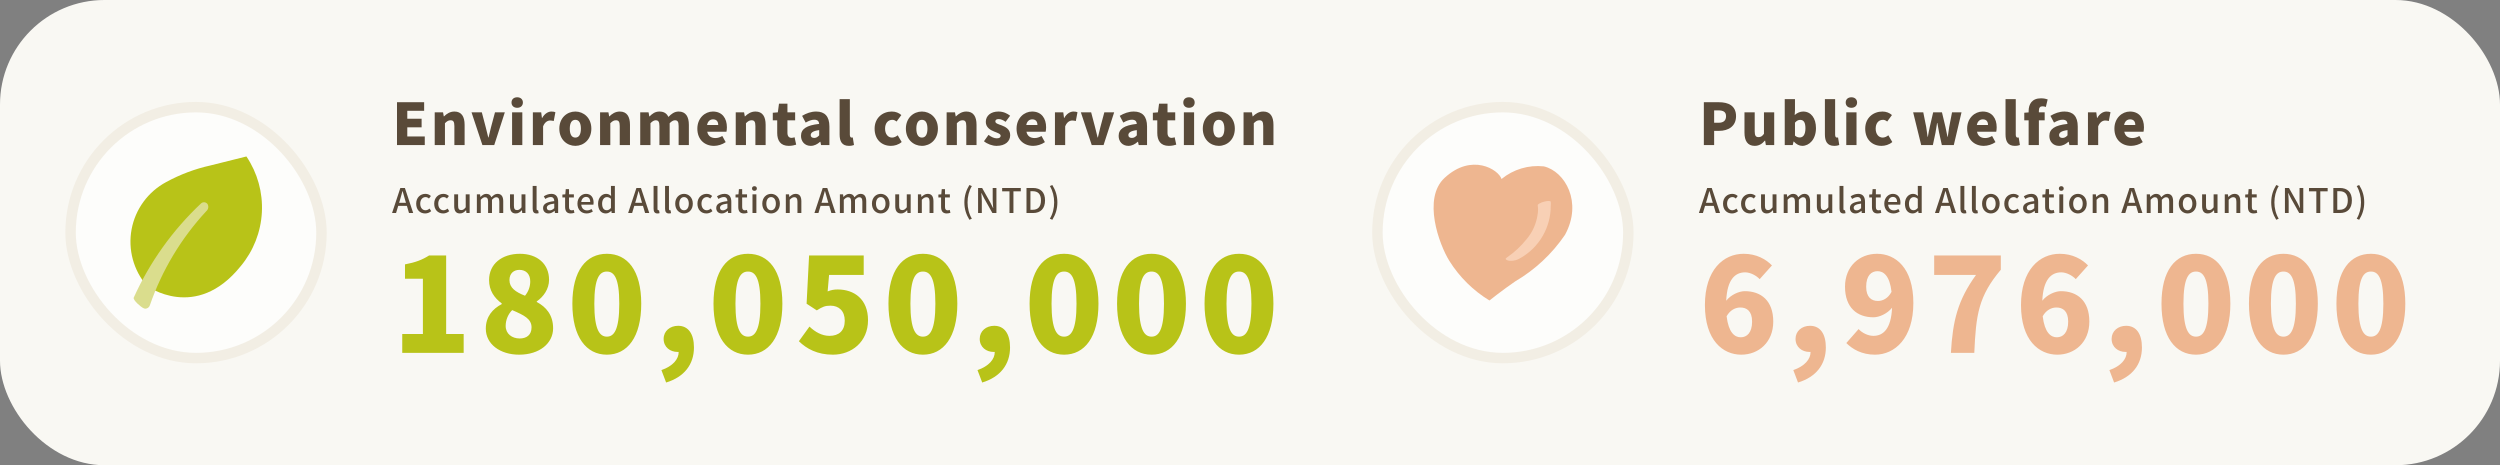 <svg width="1913" height="356" viewBox="0 0 1913 356" fill="none" xmlns="http://www.w3.org/2000/svg">
<rect x="0" y="0" width="1913" height="356" fill="#808080" stroke="none"/>
<rect width="1913" height="356" rx="80" fill="#F9F8F3"/>
<rect x="54" y="82" width="192" height="192" rx="96" fill="#FDFDFB"/>
<rect x="54" y="82" width="192" height="192" rx="96" stroke="#F2EEE4" stroke-width="8"/>
<path d="M188.556 119.723L160.97 126.619C149.166 129.24 137.787 133.515 127.174 139.311C120.329 142.968 114.396 148.118 109.812 154.381C105.227 160.643 102.11 167.854 100.693 175.484C99.275 183.115 99.593 190.966 101.622 198.457C103.652 205.948 107.343 212.888 112.418 218.76C112.418 218.76 149.793 246.345 184.138 203.724C193.887 192.097 199.593 177.615 200.39 162.462C201.186 147.31 197.033 132.307 188.556 119.723Z" fill="#B8C318"/>
<path d="M112.265 236.001C112.796 235.833 113.287 235.545 113.693 235.163C114.099 234.781 114.408 234.312 114.609 233.792C123.848 206.944 138.602 182.325 157.921 161.517C158.652 160.881 159.146 160.017 159.322 159.065C159.497 158.113 159.34 157.131 158.884 156.277C158.626 155.877 158.289 155.539 157.887 155.284C157.486 155.028 157.032 154.861 156.561 154.795C156.089 154.73 155.609 154.766 155.153 154.903C154.697 155.04 154.278 155.273 153.92 155.587C132.166 176.022 114.643 200.532 102.338 227.724C101.51 229.517 107.99 235.174 109.921 235.863C110.278 236.058 110.674 236.17 111.08 236.193C111.485 236.217 111.888 236.152 112.265 236.001Z" fill="#DADD8D"/>
<path d="M303.784 111V78.22H324.552V84.776H311.66V90.848H322.616V97.448H311.66V104.4H325.036V111H303.784ZM332.643 111V85.964H339.023L339.595 89.088H339.727C341.795 87.064 344.347 85.348 347.735 85.348C353.191 85.348 355.523 89.264 355.523 95.512V111H347.691V96.48C347.691 93.004 346.767 92.036 344.787 92.036C343.027 92.036 341.971 92.828 340.475 94.28V111H332.643ZM369.128 111L360.812 85.964H368.688L371.724 97.492C372.384 99.956 372.956 102.552 373.616 105.192H373.836C374.452 102.552 375.068 99.956 375.684 97.492L378.764 85.964H386.288L378.192 111H369.128ZM391.85 111V85.964H399.682V111H391.85ZM395.766 82.488C393.126 82.488 391.41 80.904 391.41 78.44C391.41 76.02 393.126 74.436 395.766 74.436C398.362 74.436 400.122 76.02 400.122 78.44C400.122 80.904 398.362 82.488 395.766 82.488ZM407.747 111V85.964H414.127L414.699 90.32H414.831C416.679 86.976 419.451 85.348 421.959 85.348C423.455 85.348 424.291 85.568 424.995 85.876L423.719 92.608C422.795 92.388 422.047 92.212 420.947 92.212C419.099 92.212 416.855 93.4 415.579 96.7V111H407.747ZM440.27 111.616C433.89 111.616 427.994 106.776 427.994 98.46C427.994 90.188 433.89 85.348 440.27 85.348C446.606 85.348 452.502 90.188 452.502 98.46C452.502 106.776 446.606 111.616 440.27 111.616ZM440.27 105.28C443.174 105.28 444.494 102.64 444.494 98.46C444.494 94.324 443.174 91.684 440.27 91.684C437.322 91.684 436.002 94.324 436.002 98.46C436.002 102.64 437.322 105.28 440.27 105.28ZM459.177 111V85.964H465.557L466.129 89.088H466.261C468.329 87.064 470.881 85.348 474.269 85.348C479.725 85.348 482.057 89.264 482.057 95.512V111H474.225V96.48C474.225 93.004 473.301 92.036 471.321 92.036C469.561 92.036 468.505 92.828 467.009 94.28V111H459.177ZM489.898 111V85.964H496.278L496.85 89.132H496.982C499.05 87.064 501.206 85.348 504.594 85.348C508.07 85.348 510.182 86.8 511.458 89.484C513.614 87.284 515.946 85.348 519.29 85.348C524.746 85.348 527.122 89.264 527.122 95.512V111H519.29V96.48C519.29 93.004 518.41 92.036 516.43 92.036C515.286 92.036 513.922 92.74 512.426 94.28V111H504.594V96.48C504.594 93.004 503.67 92.036 501.69 92.036C500.546 92.036 499.182 92.74 497.73 94.28V111H489.898ZM546.366 111.616C539.15 111.616 533.606 106.776 533.606 98.46C533.606 90.364 539.458 85.348 545.486 85.348C552.702 85.348 556.222 90.584 556.222 97.404C556.222 98.812 556.046 100.176 555.87 100.792H541.174C541.878 104.224 544.254 105.632 547.422 105.632C549.226 105.632 550.898 105.104 552.702 104.048L555.298 108.756C552.702 110.604 549.27 111.616 546.366 111.616ZM541.042 95.644H549.578C549.578 93.18 548.478 91.332 545.618 91.332C543.462 91.332 541.57 92.696 541.042 95.644ZM562.985 111V85.964H569.365L569.937 89.088H570.069C572.137 87.064 574.689 85.348 578.077 85.348C583.533 85.348 585.865 89.264 585.865 95.512V111H578.033V96.48C578.033 93.004 577.109 92.036 575.129 92.036C573.369 92.036 572.313 92.828 570.817 94.28V111H562.985ZM603.562 111.616C597.27 111.616 594.718 107.612 594.718 101.716V92.08H591.33V86.272L595.202 85.964L596.082 79.32H602.55V85.964H608.446V92.08H602.55V101.628C602.55 104.4 603.87 105.5 605.718 105.5C606.51 105.5 607.39 105.236 608.006 105.016L609.238 110.692C607.918 111.088 606.114 111.616 603.562 111.616ZM620.364 111.616C615.744 111.616 612.928 108.184 612.928 104.004C612.928 98.724 617.064 95.864 626.832 94.808C626.656 92.784 625.6 91.596 623.048 91.596C621.068 91.596 619 92.388 616.492 93.796L613.764 88.648C617.064 86.668 620.628 85.348 624.544 85.348C631.012 85.348 634.664 88.956 634.664 96.788V111H628.284L627.756 108.492H627.536C625.468 110.34 623.136 111.616 620.364 111.616ZM623.048 105.544C624.632 105.544 625.688 104.796 626.832 103.564V99.56C621.948 100.176 620.364 101.628 620.364 103.388C620.364 104.84 621.42 105.544 623.048 105.544ZM649.6 111.616C644.232 111.616 642.472 108.096 642.472 102.86V75.844H650.304V103.124C650.304 104.796 651.052 105.28 651.668 105.28C651.932 105.28 652.108 105.28 652.548 105.192L653.472 110.956C652.636 111.308 651.36 111.616 649.6 111.616ZM681.7 111.616C674.66 111.616 669.248 106.776 669.248 98.46C669.248 90.188 675.408 85.348 682.404 85.348C685.44 85.348 687.816 86.404 689.708 88.032L686.056 93.004C684.912 92.08 683.944 91.684 682.888 91.684C679.412 91.684 677.256 94.324 677.256 98.46C677.256 102.64 679.544 105.28 682.58 105.28C684.164 105.28 685.66 104.532 686.936 103.52L689.972 108.668C687.508 110.824 684.34 111.616 681.7 111.616ZM705.456 111.616C699.076 111.616 693.18 106.776 693.18 98.46C693.18 90.188 699.076 85.348 705.456 85.348C711.792 85.348 717.688 90.188 717.688 98.46C717.688 106.776 711.792 111.616 705.456 111.616ZM705.456 105.28C708.36 105.28 709.68 102.64 709.68 98.46C709.68 94.324 708.36 91.684 705.456 91.684C702.508 91.684 701.188 94.324 701.188 98.46C701.188 102.64 702.508 105.28 705.456 105.28ZM724.363 111V85.964H730.743L731.315 89.088H731.447C733.515 87.064 736.067 85.348 739.455 85.348C744.911 85.348 747.243 89.264 747.243 95.512V111H739.411V96.48C739.411 93.004 738.487 92.036 736.507 92.036C734.747 92.036 733.691 92.828 732.195 94.28V111H724.363ZM762.564 111.616C759.308 111.616 755.48 110.208 752.928 108.096L756.404 103.212C758.692 104.928 760.76 105.852 762.74 105.852C764.808 105.852 765.688 105.104 765.688 103.872C765.688 102.376 763.268 101.672 760.716 100.66C757.724 99.472 754.336 97.448 754.336 93.268C754.336 88.56 758.164 85.348 764.016 85.348C767.932 85.348 770.836 86.932 772.948 88.56L769.472 93.224C767.668 91.948 765.908 91.112 764.28 91.112C762.476 91.112 761.64 91.728 761.64 92.916C761.64 94.412 763.796 94.984 766.392 95.908C769.516 97.096 772.992 98.9 772.992 103.432C772.992 108.052 769.384 111.616 762.564 111.616ZM790.626 111.616C783.41 111.616 777.866 106.776 777.866 98.46C777.866 90.364 783.718 85.348 789.746 85.348C796.962 85.348 800.482 90.584 800.482 97.404C800.482 98.812 800.306 100.176 800.13 100.792H785.434C786.138 104.224 788.514 105.632 791.682 105.632C793.486 105.632 795.158 105.104 796.962 104.048L799.558 108.756C796.962 110.604 793.53 111.616 790.626 111.616ZM785.302 95.644H793.838C793.838 93.18 792.738 91.332 789.878 91.332C787.722 91.332 785.83 92.696 785.302 95.644ZM807.245 111V85.964H813.625L814.197 90.32H814.329C816.177 86.976 818.949 85.348 821.457 85.348C822.953 85.348 823.789 85.568 824.493 85.876L823.217 92.608C822.293 92.388 821.545 92.212 820.445 92.212C818.597 92.212 816.353 93.4 815.077 96.7V111H807.245ZM835.394 111L827.078 85.964H834.954L837.99 97.492C838.65 99.956 839.222 102.552 839.882 105.192H840.102C840.718 102.552 841.334 99.956 841.95 97.492L845.03 85.964H852.554L844.458 111H835.394ZM863.421 111.616C858.801 111.616 855.985 108.184 855.985 104.004C855.985 98.724 860.121 95.864 869.889 94.808C869.713 92.784 868.657 91.596 866.105 91.596C864.125 91.596 862.057 92.388 859.549 93.796L856.821 88.648C860.121 86.668 863.685 85.348 867.601 85.348C874.069 85.348 877.721 88.956 877.721 96.788V111H871.341L870.813 108.492H870.593C868.525 110.34 866.193 111.616 863.421 111.616ZM866.105 105.544C867.689 105.544 868.745 104.796 869.889 103.564V99.56C865.005 100.176 863.421 101.628 863.421 103.388C863.421 104.84 864.477 105.544 866.105 105.544ZM894.396 111.616C888.104 111.616 885.552 107.612 885.552 101.716V92.08H882.164V86.272L886.036 85.964L886.916 79.32H893.384V85.964H899.28V92.08H893.384V101.628C893.384 104.4 894.704 105.5 896.552 105.5C897.344 105.5 898.224 105.236 898.84 105.016L900.072 110.692C898.752 111.088 896.948 111.616 894.396 111.616ZM905.894 111V85.964H913.726V111H905.894ZM909.81 82.488C907.17 82.488 905.454 80.904 905.454 78.44C905.454 76.02 907.17 74.436 909.81 74.436C912.406 74.436 914.166 76.02 914.166 78.44C914.166 80.904 912.406 82.488 909.81 82.488ZM932.659 111.616C926.279 111.616 920.383 106.776 920.383 98.46C920.383 90.188 926.279 85.348 932.659 85.348C938.995 85.348 944.891 90.188 944.891 98.46C944.891 106.776 938.995 111.616 932.659 111.616ZM932.659 105.28C935.563 105.28 936.883 102.64 936.883 98.46C936.883 94.324 935.563 91.684 932.659 91.684C929.711 91.684 928.391 94.324 928.391 98.46C928.391 102.64 929.711 105.28 932.659 105.28ZM951.566 111V85.964H957.946L958.518 89.088H958.65C960.718 87.064 963.27 85.348 966.658 85.348C972.114 85.348 974.446 89.264 974.446 95.512V111H966.614V96.48C966.614 93.004 965.69 92.036 963.71 92.036C961.95 92.036 960.894 92.828 959.398 94.28V111H951.566Z" fill="#594A39"/>
<path d="M306.188 152.6L305.408 155.174H310.634L309.88 152.6C309.23 150.52 308.658 148.388 308.086 146.23H307.956C307.41 148.414 306.812 150.52 306.188 152.6ZM300 163L306.344 143.838H309.828L316.172 163H312.974L311.362 157.54H304.706L303.068 163H300ZM325.3 163.338C321.426 163.338 318.462 160.608 318.462 155.85C318.462 151.092 321.764 148.336 325.534 148.336C327.354 148.336 328.68 149.064 329.72 149.974L328.238 151.924C327.458 151.222 326.652 150.806 325.69 150.806C323.272 150.806 321.556 152.834 321.556 155.85C321.556 158.892 323.22 160.894 325.586 160.894C326.782 160.894 327.848 160.322 328.706 159.594L329.954 161.57C328.628 162.74 326.938 163.338 325.3 163.338ZM339.086 163.338C335.212 163.338 332.248 160.608 332.248 155.85C332.248 151.092 335.55 148.336 339.32 148.336C341.14 148.336 342.466 149.064 343.506 149.974L342.024 151.924C341.244 151.222 340.438 150.806 339.476 150.806C337.058 150.806 335.342 152.834 335.342 155.85C335.342 158.892 337.006 160.894 339.372 160.894C340.568 160.894 341.634 160.322 342.492 159.594L343.74 161.57C342.414 162.74 340.724 163.338 339.086 163.338ZM351.946 163.338C348.878 163.338 347.552 161.336 347.552 157.696V148.7H350.542V157.332C350.542 159.776 351.244 160.764 352.934 160.764C354.26 160.764 355.17 160.14 356.366 158.632V148.7H359.356V163H356.912L356.678 160.842H356.6C355.3 162.35 353.896 163.338 351.946 163.338ZM364.897 163V148.7H367.341L367.575 150.702H367.653C368.875 149.402 370.305 148.336 372.073 148.336C374.205 148.336 375.401 149.324 376.025 150.962C377.429 149.454 378.885 148.336 380.679 148.336C383.669 148.336 385.073 150.364 385.073 154.004V163H382.083V154.368C382.083 151.898 381.303 150.91 379.691 150.91C378.703 150.91 377.663 151.56 376.467 152.86V163H373.477V154.368C373.477 151.898 372.723 150.91 371.085 150.91C370.123 150.91 369.057 151.56 367.887 152.86V163H364.897ZM394.651 163.338C391.583 163.338 390.257 161.336 390.257 157.696V148.7H393.247V157.332C393.247 159.776 393.949 160.764 395.639 160.764C396.965 160.764 397.875 160.14 399.071 158.632V148.7H402.061V163H399.617L399.383 160.842H399.305C398.005 162.35 396.601 163.338 394.651 163.338ZM410.566 163.338C408.408 163.338 407.602 161.96 407.602 159.646V142.278H410.592V159.802C410.592 160.608 410.93 160.894 411.294 160.894C411.424 160.894 411.528 160.894 411.788 160.842L412.178 163.104C411.814 163.234 411.32 163.338 410.566 163.338ZM419.766 163.338C417.296 163.338 415.554 161.726 415.554 159.204C415.554 156.136 418.154 154.55 424.108 153.9C424.082 152.236 423.484 150.78 421.378 150.78C419.87 150.78 418.466 151.456 417.244 152.236L416.126 150.208C417.608 149.272 419.61 148.336 421.898 148.336C425.46 148.336 427.098 150.598 427.098 154.394V163H424.654L424.42 161.362H424.316C423.016 162.48 421.482 163.338 419.766 163.338ZM420.676 160.972C421.924 160.972 422.938 160.374 424.108 159.308V155.798C419.87 156.292 418.44 157.384 418.44 158.996C418.44 160.4 419.402 160.972 420.676 160.972ZM436.759 163.338C433.535 163.338 432.417 161.336 432.417 158.32V151.092H430.337V148.856L432.573 148.7L432.911 144.748H435.407V148.7H439.125V151.092H435.407V158.346C435.407 160.062 436.005 160.946 437.487 160.946C437.981 160.946 438.605 160.79 439.021 160.608L439.567 162.818C438.761 163.078 437.799 163.338 436.759 163.338ZM448.82 163.338C444.946 163.338 441.852 160.582 441.852 155.85C441.852 151.222 445.05 148.336 448.378 148.336C452.174 148.336 454.228 151.066 454.228 155.096C454.228 155.694 454.15 156.266 454.072 156.63H444.79C445.024 159.36 446.74 160.998 449.21 160.998C450.484 160.998 451.576 160.608 452.616 159.932L453.656 161.83C452.33 162.714 450.692 163.338 448.82 163.338ZM444.764 154.55H451.628C451.628 152.106 450.51 150.676 448.43 150.676C446.636 150.676 445.05 152.054 444.764 154.55ZM463.547 163.338C459.959 163.338 457.645 160.608 457.645 155.85C457.645 151.222 460.583 148.336 463.781 148.336C465.419 148.336 466.459 148.96 467.629 149.948L467.499 147.582V142.278H470.489V163H468.045L467.811 161.388H467.707C466.641 162.48 465.159 163.338 463.547 163.338ZM464.249 160.868C465.445 160.868 466.459 160.322 467.499 159.126V152.132C466.433 151.17 465.419 150.832 464.353 150.832C462.351 150.832 460.739 152.73 460.739 155.824C460.739 159.074 462.013 160.868 464.249 160.868ZM486.83 152.6L486.05 155.174H491.276L490.522 152.6C489.872 150.52 489.3 148.388 488.728 146.23H488.598C488.052 148.414 487.454 150.52 486.83 152.6ZM480.642 163L486.986 143.838H490.47L496.814 163H493.616L492.004 157.54H485.348L483.71 163H480.642ZM503.082 163.338C500.924 163.338 500.118 161.96 500.118 159.646V142.278H503.108V159.802C503.108 160.608 503.446 160.894 503.81 160.894C503.94 160.894 504.044 160.894 504.304 160.842L504.694 163.104C504.33 163.234 503.836 163.338 503.082 163.338ZM511.866 163.338C509.708 163.338 508.902 161.96 508.902 159.646V142.278H511.892V159.802C511.892 160.608 512.23 160.894 512.594 160.894C512.724 160.894 512.828 160.894 513.088 160.842L513.478 163.104C513.114 163.234 512.62 163.338 511.866 163.338ZM523.406 163.338C519.87 163.338 516.672 160.608 516.672 155.85C516.672 151.092 519.87 148.336 523.406 148.336C526.942 148.336 530.14 151.092 530.14 155.85C530.14 160.608 526.942 163.338 523.406 163.338ZM523.406 160.894C525.668 160.894 527.072 158.892 527.072 155.85C527.072 152.834 525.668 150.806 523.406 150.806C521.17 150.806 519.766 152.834 519.766 155.85C519.766 158.892 521.17 160.894 523.406 160.894ZM540.521 163.338C536.647 163.338 533.683 160.608 533.683 155.85C533.683 151.092 536.985 148.336 540.755 148.336C542.575 148.336 543.901 149.064 544.941 149.974L543.459 151.924C542.679 151.222 541.873 150.806 540.911 150.806C538.493 150.806 536.777 152.834 536.777 155.85C536.777 158.892 538.441 160.894 540.807 160.894C542.003 160.894 543.069 160.322 543.927 159.594L545.175 161.57C543.849 162.74 542.159 163.338 540.521 163.338ZM552.269 163.338C549.799 163.338 548.057 161.726 548.057 159.204C548.057 156.136 550.657 154.55 556.611 153.9C556.585 152.236 555.987 150.78 553.881 150.78C552.373 150.78 550.969 151.456 549.747 152.236L548.629 150.208C550.111 149.272 552.113 148.336 554.401 148.336C557.963 148.336 559.601 150.598 559.601 154.394V163H557.157L556.923 161.362H556.819C555.519 162.48 553.985 163.338 552.269 163.338ZM553.179 160.972C554.427 160.972 555.441 160.374 556.611 159.308V155.798C552.373 156.292 550.943 157.384 550.943 158.996C550.943 160.4 551.905 160.972 553.179 160.972ZM569.263 163.338C566.039 163.338 564.921 161.336 564.921 158.32V151.092H562.841V148.856L565.077 148.7L565.415 144.748H567.911V148.7H571.629V151.092H567.911V158.346C567.911 160.062 568.509 160.946 569.991 160.946C570.485 160.946 571.109 160.79 571.525 160.608L572.071 162.818C571.265 163.078 570.303 163.338 569.263 163.338ZM575.801 163V148.7H578.791V163H575.801ZM577.283 146.022C576.191 146.022 575.437 145.32 575.437 144.228C575.437 143.162 576.191 142.46 577.283 142.46C578.375 142.46 579.155 143.162 579.155 144.228C579.155 145.32 578.375 146.022 577.283 146.022ZM590.026 163.338C586.49 163.338 583.292 160.608 583.292 155.85C583.292 151.092 586.49 148.336 590.026 148.336C593.562 148.336 596.76 151.092 596.76 155.85C596.76 160.608 593.562 163.338 590.026 163.338ZM590.026 160.894C592.288 160.894 593.692 158.892 593.692 155.85C593.692 152.834 592.288 150.806 590.026 150.806C587.79 150.806 586.386 152.834 586.386 155.85C586.386 158.892 587.79 160.894 590.026 160.894ZM601.317 163V148.7H603.761L603.995 150.676H604.073C605.399 149.402 606.855 148.336 608.805 148.336C611.847 148.336 613.199 150.364 613.199 154.004V163H610.209V154.368C610.209 151.898 609.481 150.91 607.791 150.91C606.465 150.91 605.555 151.586 604.307 152.86V163H601.317ZM629.387 152.6L628.607 155.174H633.833L633.079 152.6C632.429 150.52 631.857 148.388 631.285 146.23H631.155C630.609 148.414 630.011 150.52 629.387 152.6ZM623.199 163L629.543 143.838H633.027L639.371 163H636.173L634.561 157.54H627.905L626.267 163H623.199ZM642.675 163V148.7H645.119L645.353 150.702H645.431C646.653 149.402 648.083 148.336 649.851 148.336C651.983 148.336 653.179 149.324 653.803 150.962C655.207 149.454 656.663 148.336 658.457 148.336C661.447 148.336 662.851 150.364 662.851 154.004V163H659.861V154.368C659.861 151.898 659.081 150.91 657.469 150.91C656.481 150.91 655.441 151.56 654.245 152.86V163H651.255V154.368C651.255 151.898 650.501 150.91 648.863 150.91C647.901 150.91 646.835 151.56 645.665 152.86V163H642.675ZM673.937 163.338C670.401 163.338 667.203 160.608 667.203 155.85C667.203 151.092 670.401 148.336 673.937 148.336C677.473 148.336 680.671 151.092 680.671 155.85C680.671 160.608 677.473 163.338 673.937 163.338ZM673.937 160.894C676.199 160.894 677.603 158.892 677.603 155.85C677.603 152.834 676.199 150.806 673.937 150.806C671.701 150.806 670.297 152.834 670.297 155.85C670.297 158.892 671.701 160.894 673.937 160.894ZM689.44 163.338C686.372 163.338 685.046 161.336 685.046 157.696V148.7H688.036V157.332C688.036 159.776 688.738 160.764 690.428 160.764C691.754 160.764 692.664 160.14 693.86 158.632V148.7H696.85V163H694.406L694.172 160.842H694.094C692.794 162.35 691.39 163.338 689.44 163.338ZM702.391 163V148.7H704.835L705.069 150.676H705.147C706.473 149.402 707.929 148.336 709.879 148.336C712.921 148.336 714.273 150.364 714.273 154.004V163H711.283V154.368C711.283 151.898 710.555 150.91 708.865 150.91C707.539 150.91 706.629 151.586 705.381 152.86V163H702.391ZM724.465 163.338C721.241 163.338 720.123 161.336 720.123 158.32V151.092H718.043V148.856L720.279 148.7L720.617 144.748H723.113V148.7H726.831V151.092H723.113V158.346C723.113 160.062 723.711 160.946 725.193 160.946C725.687 160.946 726.311 160.79 726.727 160.608L727.273 162.818C726.467 163.078 725.505 163.338 724.465 163.338ZM741.784 168.174C739.366 164.222 737.936 160.036 737.936 154.862C737.936 149.74 739.366 145.502 741.784 141.576L743.656 142.382C741.42 146.126 740.38 150.52 740.38 154.862C740.38 159.23 741.42 163.624 743.656 167.342L741.784 168.174ZM748.426 163V143.838H751.52L757.864 155.096L759.866 159.152H759.996C759.84 157.176 759.606 154.862 759.606 152.782V143.838H762.466V163H759.372L753.028 151.716L751.026 147.712H750.896C751.052 149.688 751.286 151.898 751.286 153.978V163H748.426ZM772.46 163V146.386H766.844V143.838H781.118V146.386H775.476V163H772.46ZM785.469 163V143.838H790.435C796.311 143.838 799.665 147.114 799.665 153.354C799.665 159.568 796.311 163 790.591 163H785.469ZM788.485 160.53H790.227C794.335 160.53 796.545 158.112 796.545 153.354C796.545 148.57 794.335 146.308 790.227 146.308H788.485V160.53ZM805.235 168.174L803.363 167.342C805.599 163.624 806.639 159.23 806.639 154.862C806.639 150.52 805.599 146.126 803.363 142.382L805.235 141.576C807.679 145.502 809.109 149.74 809.109 154.862C809.109 160.036 807.679 164.222 805.235 168.174Z" fill="#594A39"/>
<path d="M307.8 270V255.6H323.6V213.3H309.9V202.3C317.9 200.8 323.1 198.8 328.3 195.5H341.4V255.6H354.8V270H307.8ZM397.238 271.4C382.638 271.4 371.738 263.3 371.738 251.5C371.738 242.2 377.038 236.3 383.938 232.7V232.2C378.138 227.9 374.238 222.2 374.238 214.3C374.238 201.9 384.138 194.2 397.838 194.2C411.238 194.2 420.138 202 420.138 214.1C420.138 221.2 415.838 227.1 410.738 230.6V231.1C417.838 234.8 423.238 241 423.238 251.2C423.238 262.7 412.838 271.4 397.238 271.4ZM401.738 226.3C404.538 222.9 405.738 219.1 405.738 215.3C405.738 209.9 402.638 206.5 397.438 206.5C393.337 206.5 389.838 209 389.838 214.3C389.838 220.2 394.438 223.4 401.738 226.3ZM397.638 259C402.838 259 406.738 256.4 406.738 250.5C406.738 244 401.038 241.2 391.938 237.3C388.938 240.2 386.938 244.7 386.938 249.4C386.938 255.5 391.838 259 397.638 259ZM464.375 271.4C448.675 271.4 437.975 258 437.975 232.4C437.975 206.8 448.675 194.2 464.375 194.2C480.075 194.2 490.675 206.9 490.675 232.4C490.675 258 480.075 271.4 464.375 271.4ZM464.375 257.6C469.675 257.6 473.875 252.8 473.875 232.4C473.875 212.1 469.675 207.8 464.375 207.8C459.075 207.8 454.775 212.1 454.775 232.4C454.775 252.8 459.075 257.6 464.375 257.6ZM509.713 292.7L506.113 283.2C514.813 280.2 519.413 274.8 519.313 269.3H518.413C512.913 269.3 507.813 265.7 507.813 259.3C507.813 253.3 512.713 249.3 518.913 249.3C526.713 249.3 531.013 255.5 531.013 265.9C531.013 278.8 523.613 288.5 509.713 292.7ZM572.371 271.4C556.671 271.4 545.971 258 545.971 232.4C545.971 206.8 556.671 194.2 572.371 194.2C588.071 194.2 598.671 206.9 598.671 232.4C598.671 258 588.071 271.4 572.371 271.4ZM572.371 257.6C577.671 257.6 581.871 252.8 581.871 232.4C581.871 212.1 577.671 207.8 572.371 207.8C567.071 207.8 562.771 212.1 562.771 232.4C562.771 252.8 567.071 257.6 572.371 257.6ZM637.309 271.4C625.409 271.4 617.209 266.9 611.309 261.1L619.409 249.9C623.609 253.9 628.809 257 634.709 257C641.909 257 646.409 253.1 646.409 245.4C646.409 237.9 641.909 233.9 635.509 233.9C631.409 233.9 629.409 234.7 625.009 237.5L617.209 232.4L619.109 195.5H660.909V210.4H634.409L633.309 223C636.009 221.9 638.209 221.5 641.009 221.5C653.609 221.5 664.209 228.9 664.209 245C664.209 261.7 651.609 271.4 637.309 271.4ZM706.246 271.4C690.546 271.4 679.846 258 679.846 232.4C679.846 206.8 690.546 194.2 706.246 194.2C721.946 194.2 732.546 206.9 732.546 232.4C732.546 258 721.946 271.4 706.246 271.4ZM706.246 257.6C711.546 257.6 715.746 252.8 715.746 232.4C715.746 212.1 711.546 207.8 706.246 207.8C700.946 207.8 696.646 212.1 696.646 232.4C696.646 252.8 700.946 257.6 706.246 257.6ZM751.584 292.7L747.984 283.2C756.684 280.2 761.284 274.8 761.184 269.3H760.284C754.784 269.3 749.684 265.7 749.684 259.3C749.684 253.3 754.584 249.3 760.784 249.3C768.584 249.3 772.884 255.5 772.884 265.9C772.884 278.8 765.484 288.5 751.584 292.7ZM814.242 271.4C798.542 271.4 787.842 258 787.842 232.4C787.842 206.8 798.542 194.2 814.242 194.2C829.942 194.2 840.542 206.9 840.542 232.4C840.542 258 829.942 271.4 814.242 271.4ZM814.242 257.6C819.542 257.6 823.742 252.8 823.742 232.4C823.742 212.1 819.542 207.8 814.242 207.8C808.942 207.8 804.642 212.1 804.642 232.4C804.642 252.8 808.942 257.6 814.242 257.6ZM881.18 271.4C865.48 271.4 854.78 258 854.78 232.4C854.78 206.8 865.48 194.2 881.18 194.2C896.88 194.2 907.48 206.9 907.48 232.4C907.48 258 896.88 271.4 881.18 271.4ZM881.18 257.6C886.48 257.6 890.68 252.8 890.68 232.4C890.68 212.1 886.48 207.8 881.18 207.8C875.88 207.8 871.58 212.1 871.58 232.4C871.58 252.8 875.88 257.6 881.18 257.6ZM948.117 271.4C932.417 271.4 921.717 258 921.717 232.4C921.717 206.8 932.417 194.2 948.117 194.2C963.817 194.2 974.417 206.9 974.417 232.4C974.417 258 963.817 271.4 948.117 271.4ZM948.117 257.6C953.417 257.6 957.617 252.8 957.617 232.4C957.617 212.1 953.417 207.8 948.117 207.8C942.817 207.8 938.517 212.1 938.517 232.4C938.517 252.8 942.817 257.6 948.117 257.6Z" fill="#B8C318"/>
<rect x="1054" y="82" width="192" height="192" rx="96" fill="#FDFDFB"/>
<rect x="1054" y="82" width="192" height="192" rx="96" stroke="#F2EEE4" stroke-width="8"/>
<path d="M1139.72 229.933C1127.31 222.372 1116.83 212.029 1109.1 199.724C1101.1 186.896 1088.41 151.864 1105.38 136.139C1126.2 116.829 1146.76 129.795 1148.96 136.968C1153.46 133.287 1158.63 130.537 1164.2 128.879C1169.76 127.221 1175.6 126.686 1181.37 127.31C1197.65 131.172 1211.17 154.897 1197.52 179.724C1187.62 194.265 1174.62 206.422 1159.44 215.312C1149.93 221.794 1139.72 229.933 1139.72 229.933Z" fill="#EEB690"/>
<path d="M1176.56 156.551C1177.04 159.103 1177.04 161.724 1176.56 164.276C1175.58 171.199 1172.66 177.701 1168.14 183.033C1163.91 188.316 1158.94 192.962 1153.38 196.826C1153.38 196.826 1152 197.655 1152.14 198.206C1152.28 198.758 1153.66 199.446 1155.31 199.584C1158.24 199.745 1161.14 198.973 1163.59 197.378C1170.63 193.348 1176.47 187.522 1180.52 180.494C1184.56 173.466 1186.67 165.489 1186.63 157.379C1186.76 156.419 1186.76 155.444 1186.63 154.483C1186.63 152.414 1176 155.31 1176.69 157.241L1176.56 156.551Z" fill="#F8D0B5"/>
<path d="M1303.78 111V78.22H1315.31C1322.48 78.22 1328.42 80.816 1328.42 88.912C1328.42 96.7 1322.44 100.132 1315.49 100.132H1311.66V111H1303.78ZM1311.66 93.928H1315.09C1318.92 93.928 1320.77 92.124 1320.77 88.912C1320.77 85.612 1318.66 84.468 1314.87 84.468H1311.66V93.928ZM1342.7 111.616C1337.2 111.616 1334.87 107.7 1334.87 101.452V85.964H1342.7V100.484C1342.7 103.916 1343.63 104.928 1345.61 104.928C1347.37 104.928 1348.47 104.224 1349.79 102.376V85.964H1357.62V111H1351.24L1350.67 107.568H1350.49C1348.42 110.032 1346.09 111.616 1342.7 111.616ZM1379.06 111.616C1376.86 111.616 1374.57 110.472 1372.64 108.316H1372.42L1371.8 111H1365.68V75.844H1373.52V84.292L1373.3 88.032C1375.14 86.36 1377.48 85.348 1379.76 85.348C1385.75 85.348 1389.58 90.364 1389.58 98.02C1389.58 106.688 1384.43 111.616 1379.06 111.616ZM1377.21 105.192C1379.59 105.192 1381.52 103.212 1381.52 98.196C1381.52 93.796 1380.25 91.728 1377.48 91.728C1376.02 91.728 1374.84 92.388 1373.52 93.84V103.74C1374.7 104.84 1376.02 105.192 1377.21 105.192ZM1403.53 111.616C1398.17 111.616 1396.41 108.096 1396.41 102.86V75.844H1404.24V103.124C1404.24 104.796 1404.99 105.28 1405.6 105.28C1405.87 105.28 1406.04 105.28 1406.48 105.192L1407.41 110.956C1406.57 111.308 1405.29 111.616 1403.53 111.616ZM1412.77 111V85.964H1420.61V111H1412.77ZM1416.69 82.488C1414.05 82.488 1412.33 80.904 1412.33 78.44C1412.33 76.02 1414.05 74.436 1416.69 74.436C1419.29 74.436 1421.05 76.02 1421.05 78.44C1421.05 80.904 1419.29 82.488 1416.69 82.488ZM1439.72 111.616C1432.68 111.616 1427.26 106.776 1427.26 98.46C1427.26 90.188 1433.42 85.348 1440.42 85.348C1443.46 85.348 1445.83 86.404 1447.72 88.032L1444.07 93.004C1442.93 92.08 1441.96 91.684 1440.9 91.684C1437.43 91.684 1435.27 94.324 1435.27 98.46C1435.27 102.64 1437.56 105.28 1440.6 105.28C1442.18 105.28 1443.68 104.532 1444.95 103.52L1447.99 108.668C1445.52 110.824 1442.36 111.616 1439.72 111.616ZM1470.1 111L1463.94 85.964H1471.69L1473.93 97.14C1474.33 99.648 1474.59 102.112 1474.99 104.664H1475.21C1475.65 102.112 1476.04 99.604 1476.66 97.14L1479.25 85.964H1485.99L1488.67 97.14C1489.24 99.648 1489.68 102.112 1490.21 104.664H1490.43C1490.83 102.112 1491.09 99.648 1491.53 97.14L1493.69 85.964H1500.95L1495.05 111H1485.9L1483.79 101.452C1483.3 99.12 1482.91 96.832 1482.47 94.104H1482.25C1481.85 96.832 1481.5 99.12 1481.06 101.452L1479.03 111H1470.1ZM1518.01 111.616C1510.79 111.616 1505.25 106.776 1505.25 98.46C1505.25 90.364 1511.1 85.348 1517.13 85.348C1524.34 85.348 1527.86 90.584 1527.86 97.404C1527.86 98.812 1527.69 100.176 1527.51 100.792H1512.81C1513.52 104.224 1515.89 105.632 1519.06 105.632C1520.87 105.632 1522.54 105.104 1524.34 104.048L1526.94 108.756C1524.34 110.604 1520.91 111.616 1518.01 111.616ZM1512.68 95.644H1521.22C1521.22 93.18 1520.12 91.332 1517.26 91.332C1515.1 91.332 1513.21 92.696 1512.68 95.644ZM1541.75 111.616C1536.39 111.616 1534.63 108.096 1534.63 102.86V75.844H1542.46V103.124C1542.46 104.796 1543.21 105.28 1543.82 105.28C1544.09 105.28 1544.26 105.28 1544.7 105.192L1545.63 110.956C1544.79 111.308 1543.51 111.616 1541.75 111.616ZM1552.31 111V92.08H1548.97V86.272L1552.31 86.008V84.996C1552.31 79.716 1554.82 75.228 1561.77 75.228C1563.97 75.228 1565.78 75.668 1566.88 76.064L1565.47 81.872C1564.68 81.52 1563.75 81.344 1562.92 81.344C1561.2 81.344 1560.15 82.268 1560.15 84.776V85.964H1564.59V92.08H1560.15V111H1552.31ZM1575.59 111.616C1570.97 111.616 1568.15 108.184 1568.15 104.004C1568.15 98.724 1572.29 95.864 1582.06 94.808C1581.88 92.784 1580.83 91.596 1578.27 91.596C1576.29 91.596 1574.23 92.388 1571.72 93.796L1568.99 88.648C1572.29 86.668 1575.85 85.348 1579.77 85.348C1586.24 85.348 1589.89 88.956 1589.89 96.788V111H1583.51L1582.98 108.492H1582.76C1580.69 110.34 1578.36 111.616 1575.59 111.616ZM1578.27 105.544C1579.86 105.544 1580.91 104.796 1582.06 103.564V99.56C1577.17 100.176 1575.59 101.628 1575.59 103.388C1575.59 104.84 1576.65 105.544 1578.27 105.544ZM1597.7 111V85.964H1604.08L1604.65 90.32H1604.78C1606.63 86.976 1609.4 85.348 1611.91 85.348C1613.41 85.348 1614.24 85.568 1614.95 85.876L1613.67 92.608C1612.75 92.388 1612 92.212 1610.9 92.212C1609.05 92.212 1606.81 93.4 1605.53 96.7V111H1597.7ZM1630.7 111.616C1623.49 111.616 1617.94 106.776 1617.94 98.46C1617.94 90.364 1623.8 85.348 1629.82 85.348C1637.04 85.348 1640.56 90.584 1640.56 97.404C1640.56 98.812 1640.38 100.176 1640.21 100.792H1625.51C1626.22 104.224 1628.59 105.632 1631.76 105.632C1633.56 105.632 1635.24 105.104 1637.04 104.048L1639.64 108.756C1637.04 110.604 1633.61 111.616 1630.7 111.616ZM1625.38 95.644H1633.92C1633.92 93.18 1632.82 91.332 1629.96 91.332C1627.8 91.332 1625.91 92.696 1625.38 95.644Z" fill="#594A39"/>
<path d="M1306.19 152.6L1305.41 155.174H1310.63L1309.88 152.6C1309.23 150.52 1308.66 148.388 1308.09 146.23H1307.96C1307.41 148.414 1306.81 150.52 1306.19 152.6ZM1300 163L1306.34 143.838H1309.83L1316.17 163H1312.97L1311.36 157.54H1304.71L1303.07 163H1300ZM1325.3 163.338C1321.43 163.338 1318.46 160.608 1318.46 155.85C1318.46 151.092 1321.76 148.336 1325.53 148.336C1327.35 148.336 1328.68 149.064 1329.72 149.974L1328.24 151.924C1327.46 151.222 1326.65 150.806 1325.69 150.806C1323.27 150.806 1321.56 152.834 1321.56 155.85C1321.56 158.892 1323.22 160.894 1325.59 160.894C1326.78 160.894 1327.85 160.322 1328.71 159.594L1329.95 161.57C1328.63 162.74 1326.94 163.338 1325.3 163.338ZM1339.09 163.338C1335.21 163.338 1332.25 160.608 1332.25 155.85C1332.25 151.092 1335.55 148.336 1339.32 148.336C1341.14 148.336 1342.47 149.064 1343.51 149.974L1342.02 151.924C1341.24 151.222 1340.44 150.806 1339.48 150.806C1337.06 150.806 1335.34 152.834 1335.34 155.85C1335.34 158.892 1337.01 160.894 1339.37 160.894C1340.57 160.894 1341.63 160.322 1342.49 159.594L1343.74 161.57C1342.41 162.74 1340.72 163.338 1339.09 163.338ZM1351.95 163.338C1348.88 163.338 1347.55 161.336 1347.55 157.696V148.7H1350.54V157.332C1350.54 159.776 1351.24 160.764 1352.93 160.764C1354.26 160.764 1355.17 160.14 1356.37 158.632V148.7H1359.36V163H1356.91L1356.68 160.842H1356.6C1355.3 162.35 1353.9 163.338 1351.95 163.338ZM1364.9 163V148.7H1367.34L1367.57 150.702H1367.65C1368.87 149.402 1370.3 148.336 1372.07 148.336C1374.2 148.336 1375.4 149.324 1376.02 150.962C1377.43 149.454 1378.88 148.336 1380.68 148.336C1383.67 148.336 1385.07 150.364 1385.07 154.004V163H1382.08V154.368C1382.08 151.898 1381.3 150.91 1379.69 150.91C1378.7 150.91 1377.66 151.56 1376.47 152.86V163H1373.48V154.368C1373.48 151.898 1372.72 150.91 1371.08 150.91C1370.12 150.91 1369.06 151.56 1367.89 152.86V163H1364.9ZM1394.65 163.338C1391.58 163.338 1390.26 161.336 1390.26 157.696V148.7H1393.25V157.332C1393.25 159.776 1393.95 160.764 1395.64 160.764C1396.96 160.764 1397.87 160.14 1399.07 158.632V148.7H1402.06V163H1399.62L1399.38 160.842H1399.3C1398 162.35 1396.6 163.338 1394.65 163.338ZM1410.57 163.338C1408.41 163.338 1407.6 161.96 1407.6 159.646V142.278H1410.59V159.802C1410.59 160.608 1410.93 160.894 1411.29 160.894C1411.42 160.894 1411.53 160.894 1411.79 160.842L1412.18 163.104C1411.81 163.234 1411.32 163.338 1410.57 163.338ZM1419.77 163.338C1417.3 163.338 1415.55 161.726 1415.55 159.204C1415.55 156.136 1418.15 154.55 1424.11 153.9C1424.08 152.236 1423.48 150.78 1421.38 150.78C1419.87 150.78 1418.47 151.456 1417.24 152.236L1416.13 150.208C1417.61 149.272 1419.61 148.336 1421.9 148.336C1425.46 148.336 1427.1 150.598 1427.1 154.394V163H1424.65L1424.42 161.362H1424.32C1423.02 162.48 1421.48 163.338 1419.77 163.338ZM1420.68 160.972C1421.92 160.972 1422.94 160.374 1424.11 159.308V155.798C1419.87 156.292 1418.44 157.384 1418.44 158.996C1418.44 160.4 1419.4 160.972 1420.68 160.972ZM1436.76 163.338C1433.54 163.338 1432.42 161.336 1432.42 158.32V151.092H1430.34V148.856L1432.57 148.7L1432.91 144.748H1435.41V148.7H1439.13V151.092H1435.41V158.346C1435.41 160.062 1436.01 160.946 1437.49 160.946C1437.98 160.946 1438.61 160.79 1439.02 160.608L1439.57 162.818C1438.76 163.078 1437.8 163.338 1436.76 163.338ZM1448.82 163.338C1444.95 163.338 1441.85 160.582 1441.85 155.85C1441.85 151.222 1445.05 148.336 1448.38 148.336C1452.17 148.336 1454.23 151.066 1454.23 155.096C1454.23 155.694 1454.15 156.266 1454.07 156.63H1444.79C1445.02 159.36 1446.74 160.998 1449.21 160.998C1450.48 160.998 1451.58 160.608 1452.62 159.932L1453.66 161.83C1452.33 162.714 1450.69 163.338 1448.82 163.338ZM1444.76 154.55H1451.63C1451.63 152.106 1450.51 150.676 1448.43 150.676C1446.64 150.676 1445.05 152.054 1444.76 154.55ZM1463.55 163.338C1459.96 163.338 1457.65 160.608 1457.65 155.85C1457.65 151.222 1460.58 148.336 1463.78 148.336C1465.42 148.336 1466.46 148.96 1467.63 149.948L1467.5 147.582V142.278H1470.49V163H1468.05L1467.81 161.388H1467.71C1466.64 162.48 1465.16 163.338 1463.55 163.338ZM1464.25 160.868C1465.45 160.868 1466.46 160.322 1467.5 159.126V152.132C1466.43 151.17 1465.42 150.832 1464.35 150.832C1462.35 150.832 1460.74 152.73 1460.74 155.824C1460.74 159.074 1462.01 160.868 1464.25 160.868ZM1486.83 152.6L1486.05 155.174H1491.28L1490.52 152.6C1489.87 150.52 1489.3 148.388 1488.73 146.23H1488.6C1488.05 148.414 1487.45 150.52 1486.83 152.6ZM1480.64 163L1486.99 143.838H1490.47L1496.81 163H1493.62L1492 157.54H1485.35L1483.71 163H1480.64ZM1503.08 163.338C1500.92 163.338 1500.12 161.96 1500.12 159.646V142.278H1503.11V159.802C1503.11 160.608 1503.45 160.894 1503.81 160.894C1503.94 160.894 1504.04 160.894 1504.3 160.842L1504.69 163.104C1504.33 163.234 1503.84 163.338 1503.08 163.338ZM1511.87 163.338C1509.71 163.338 1508.9 161.96 1508.9 159.646V142.278H1511.89V159.802C1511.89 160.608 1512.23 160.894 1512.59 160.894C1512.72 160.894 1512.83 160.894 1513.09 160.842L1513.48 163.104C1513.11 163.234 1512.62 163.338 1511.87 163.338ZM1523.41 163.338C1519.87 163.338 1516.67 160.608 1516.67 155.85C1516.67 151.092 1519.87 148.336 1523.41 148.336C1526.94 148.336 1530.14 151.092 1530.14 155.85C1530.14 160.608 1526.94 163.338 1523.41 163.338ZM1523.41 160.894C1525.67 160.894 1527.07 158.892 1527.07 155.85C1527.07 152.834 1525.67 150.806 1523.41 150.806C1521.17 150.806 1519.77 152.834 1519.77 155.85C1519.77 158.892 1521.17 160.894 1523.41 160.894ZM1540.52 163.338C1536.65 163.338 1533.68 160.608 1533.68 155.85C1533.68 151.092 1536.98 148.336 1540.75 148.336C1542.57 148.336 1543.9 149.064 1544.94 149.974L1543.46 151.924C1542.68 151.222 1541.87 150.806 1540.91 150.806C1538.49 150.806 1536.78 152.834 1536.78 155.85C1536.78 158.892 1538.44 160.894 1540.81 160.894C1542 160.894 1543.07 160.322 1543.93 159.594L1545.17 161.57C1543.85 162.74 1542.16 163.338 1540.52 163.338ZM1552.27 163.338C1549.8 163.338 1548.06 161.726 1548.06 159.204C1548.06 156.136 1550.66 154.55 1556.61 153.9C1556.59 152.236 1555.99 150.78 1553.88 150.78C1552.37 150.78 1550.97 151.456 1549.75 152.236L1548.63 150.208C1550.11 149.272 1552.11 148.336 1554.4 148.336C1557.96 148.336 1559.6 150.598 1559.6 154.394V163H1557.16L1556.92 161.362H1556.82C1555.52 162.48 1553.99 163.338 1552.27 163.338ZM1553.18 160.972C1554.43 160.972 1555.44 160.374 1556.61 159.308V155.798C1552.37 156.292 1550.94 157.384 1550.94 158.996C1550.94 160.4 1551.91 160.972 1553.18 160.972ZM1569.26 163.338C1566.04 163.338 1564.92 161.336 1564.92 158.32V151.092H1562.84V148.856L1565.08 148.7L1565.41 144.748H1567.91V148.7H1571.63V151.092H1567.91V158.346C1567.91 160.062 1568.51 160.946 1569.99 160.946C1570.48 160.946 1571.11 160.79 1571.52 160.608L1572.07 162.818C1571.26 163.078 1570.3 163.338 1569.26 163.338ZM1575.8 163V148.7H1578.79V163H1575.8ZM1577.28 146.022C1576.19 146.022 1575.44 145.32 1575.44 144.228C1575.44 143.162 1576.19 142.46 1577.28 142.46C1578.38 142.46 1579.16 143.162 1579.16 144.228C1579.16 145.32 1578.38 146.022 1577.28 146.022ZM1590.03 163.338C1586.49 163.338 1583.29 160.608 1583.29 155.85C1583.29 151.092 1586.49 148.336 1590.03 148.336C1593.56 148.336 1596.76 151.092 1596.76 155.85C1596.76 160.608 1593.56 163.338 1590.03 163.338ZM1590.03 160.894C1592.29 160.894 1593.69 158.892 1593.69 155.85C1593.69 152.834 1592.29 150.806 1590.03 150.806C1587.79 150.806 1586.39 152.834 1586.39 155.85C1586.39 158.892 1587.79 160.894 1590.03 160.894ZM1601.32 163V148.7H1603.76L1603.99 150.676H1604.07C1605.4 149.402 1606.85 148.336 1608.8 148.336C1611.85 148.336 1613.2 150.364 1613.2 154.004V163H1610.21V154.368C1610.21 151.898 1609.48 150.91 1607.79 150.91C1606.46 150.91 1605.55 151.586 1604.31 152.86V163H1601.32ZM1629.39 152.6L1628.61 155.174H1633.83L1633.08 152.6C1632.43 150.52 1631.86 148.388 1631.29 146.23H1631.16C1630.61 148.414 1630.01 150.52 1629.39 152.6ZM1623.2 163L1629.54 143.838H1633.03L1639.37 163H1636.17L1634.56 157.54H1627.91L1626.27 163H1623.2ZM1642.68 163V148.7H1645.12L1645.35 150.702H1645.43C1646.65 149.402 1648.08 148.336 1649.85 148.336C1651.98 148.336 1653.18 149.324 1653.8 150.962C1655.21 149.454 1656.66 148.336 1658.46 148.336C1661.45 148.336 1662.85 150.364 1662.85 154.004V163H1659.86V154.368C1659.86 151.898 1659.08 150.91 1657.47 150.91C1656.48 150.91 1655.44 151.56 1654.25 152.86V163H1651.26V154.368C1651.26 151.898 1650.5 150.91 1648.86 150.91C1647.9 150.91 1646.84 151.56 1645.67 152.86V163H1642.68ZM1673.94 163.338C1670.4 163.338 1667.2 160.608 1667.2 155.85C1667.2 151.092 1670.4 148.336 1673.94 148.336C1677.47 148.336 1680.67 151.092 1680.67 155.85C1680.67 160.608 1677.47 163.338 1673.94 163.338ZM1673.94 160.894C1676.2 160.894 1677.6 158.892 1677.6 155.85C1677.6 152.834 1676.2 150.806 1673.94 150.806C1671.7 150.806 1670.3 152.834 1670.3 155.85C1670.3 158.892 1671.7 160.894 1673.94 160.894ZM1689.44 163.338C1686.37 163.338 1685.05 161.336 1685.05 157.696V148.7H1688.04V157.332C1688.04 159.776 1688.74 160.764 1690.43 160.764C1691.75 160.764 1692.66 160.14 1693.86 158.632V148.7H1696.85V163H1694.41L1694.17 160.842H1694.09C1692.79 162.35 1691.39 163.338 1689.44 163.338ZM1702.39 163V148.7H1704.83L1705.07 150.676H1705.15C1706.47 149.402 1707.93 148.336 1709.88 148.336C1712.92 148.336 1714.27 150.364 1714.27 154.004V163H1711.28V154.368C1711.28 151.898 1710.55 150.91 1708.86 150.91C1707.54 150.91 1706.63 151.586 1705.38 152.86V163H1702.39ZM1724.47 163.338C1721.24 163.338 1720.12 161.336 1720.12 158.32V151.092H1718.04V148.856L1720.28 148.7L1720.62 144.748H1723.11V148.7H1726.83V151.092H1723.11V158.346C1723.11 160.062 1723.71 160.946 1725.19 160.946C1725.69 160.946 1726.31 160.79 1726.73 160.608L1727.27 162.818C1726.47 163.078 1725.51 163.338 1724.47 163.338ZM1741.78 168.174C1739.37 164.222 1737.94 160.036 1737.94 154.862C1737.94 149.74 1739.37 145.502 1741.78 141.576L1743.66 142.382C1741.42 146.126 1740.38 150.52 1740.38 154.862C1740.38 159.23 1741.42 163.624 1743.66 167.342L1741.78 168.174ZM1748.43 163V143.838H1751.52L1757.86 155.096L1759.87 159.152H1760C1759.84 157.176 1759.61 154.862 1759.61 152.782V143.838H1762.47V163H1759.37L1753.03 151.716L1751.03 147.712H1750.9C1751.05 149.688 1751.29 151.898 1751.29 153.978V163H1748.43ZM1772.46 163V146.386H1766.84V143.838H1781.12V146.386H1775.48V163H1772.46ZM1785.47 163V143.838H1790.43C1796.31 143.838 1799.66 147.114 1799.66 153.354C1799.66 159.568 1796.31 163 1790.59 163H1785.47ZM1788.48 160.53H1790.23C1794.33 160.53 1796.54 158.112 1796.54 153.354C1796.54 148.57 1794.33 146.308 1790.23 146.308H1788.48V160.53ZM1805.23 168.174L1803.36 167.342C1805.6 163.624 1806.64 159.23 1806.64 154.862C1806.64 150.52 1805.6 146.126 1803.36 142.382L1805.23 141.576C1807.68 145.502 1809.11 149.74 1809.11 154.862C1809.11 160.036 1807.68 164.222 1805.23 168.174Z" fill="#594A39"/>
<path d="M1331.7 235.3C1328 235.3 1323.9 237.2 1321.2 242C1322.7 254.4 1327.3 258.1 1332 258.1C1336.7 258.1 1340.7 254.6 1340.7 246.1C1340.7 238 1336.6 235.3 1331.7 235.3ZM1332.4 271.4C1318.4 271.4 1304.6 260.5 1304.6 233.4C1304.6 206.5 1318.8 194.2 1334.2 194.2C1344 194.2 1351.2 198.3 1355.9 203.1L1346.5 213.6C1344.1 211 1339.5 208.4 1335.4 208.4C1327.7 208.4 1321.6 213.9 1320.9 230.1C1324.6 225.4 1330.9 222.8 1335.1 222.8C1347.5 222.8 1356.9 230 1356.9 246.1C1356.9 261.9 1345.7 271.4 1332.4 271.4ZM1375.84 292.7L1372.24 283.2C1380.94 280.2 1385.54 274.8 1385.44 269.3H1384.54C1379.04 269.3 1373.94 265.7 1373.94 259.3C1373.94 253.3 1378.84 249.3 1385.04 249.3C1392.84 249.3 1397.14 255.5 1397.14 265.9C1397.14 278.8 1389.74 288.5 1375.84 292.7ZM1428 219.4C1428 227.4 1432 230.3 1437 230.3C1440.7 230.3 1444.8 228.3 1447.4 223.3C1446 211 1441.3 207.5 1436.7 207.5C1432 207.5 1428 210.8 1428 219.4ZM1434.7 271.4C1424.7 271.4 1417.5 267.2 1412.8 262.5L1422.2 251.8C1424.7 254.6 1429.3 257 1433.5 257C1441.1 257 1447.1 251.6 1447.8 235.5C1444.1 240.1 1437.9 242.8 1433.6 242.8C1421.1 242.8 1411.8 235.4 1411.8 219.4C1411.8 203.6 1423 194.2 1436.3 194.2C1450.4 194.2 1464.1 204.9 1464.1 231.9C1464.1 258.9 1449.9 271.4 1434.7 271.4ZM1492.83 270C1494.23 245.5 1498.03 229.8 1512.03 210.4H1480.03V195.5H1531.03V206.4C1513.83 226.8 1512.03 240.9 1510.73 270H1492.83ZM1573.57 235.3C1569.87 235.3 1565.77 237.2 1563.07 242C1564.57 254.4 1569.17 258.1 1573.87 258.1C1578.57 258.1 1582.57 254.6 1582.57 246.1C1582.57 238 1578.47 235.3 1573.57 235.3ZM1574.27 271.4C1560.27 271.4 1546.47 260.5 1546.47 233.4C1546.47 206.5 1560.67 194.2 1576.07 194.2C1585.87 194.2 1593.07 198.3 1597.77 203.1L1588.37 213.6C1585.97 211 1581.37 208.4 1577.27 208.4C1569.57 208.4 1563.47 213.9 1562.77 230.1C1566.47 225.4 1572.77 222.8 1576.97 222.8C1589.37 222.8 1598.77 230 1598.77 246.1C1598.77 261.9 1587.57 271.4 1574.27 271.4ZM1617.71 292.7L1614.11 283.2C1622.81 280.2 1627.41 274.8 1627.31 269.3H1626.41C1620.91 269.3 1615.81 265.7 1615.81 259.3C1615.81 253.3 1620.71 249.3 1626.91 249.3C1634.71 249.3 1639.01 255.5 1639.01 265.9C1639.01 278.8 1631.61 288.5 1617.71 292.7ZM1680.37 271.4C1664.67 271.4 1653.97 258 1653.97 232.4C1653.97 206.8 1664.67 194.2 1680.37 194.2C1696.07 194.2 1706.67 206.9 1706.67 232.4C1706.67 258 1696.07 271.4 1680.37 271.4ZM1680.37 257.6C1685.67 257.6 1689.87 252.8 1689.87 232.4C1689.87 212.1 1685.67 207.8 1680.37 207.8C1675.07 207.8 1670.77 212.1 1670.77 232.4C1670.77 252.8 1675.07 257.6 1680.37 257.6ZM1747.3 271.4C1731.6 271.4 1720.9 258 1720.9 232.4C1720.9 206.8 1731.6 194.2 1747.3 194.2C1763 194.2 1773.6 206.9 1773.6 232.4C1773.6 258 1763 271.4 1747.3 271.4ZM1747.3 257.6C1752.6 257.6 1756.8 252.8 1756.8 232.4C1756.8 212.1 1752.6 207.8 1747.3 207.8C1742 207.8 1737.7 212.1 1737.7 232.4C1737.7 252.8 1742 257.6 1747.3 257.6ZM1814.24 271.4C1798.54 271.4 1787.84 258 1787.84 232.4C1787.84 206.8 1798.54 194.2 1814.24 194.2C1829.94 194.2 1840.54 206.9 1840.54 232.4C1840.54 258 1829.94 271.4 1814.24 271.4ZM1814.24 257.6C1819.54 257.6 1823.74 252.8 1823.74 232.4C1823.74 212.1 1819.54 207.8 1814.24 207.8C1808.94 207.8 1804.64 212.1 1804.64 232.4C1804.64 252.8 1808.94 257.6 1814.24 257.6Z" fill="#EEB690"/>
</svg>
